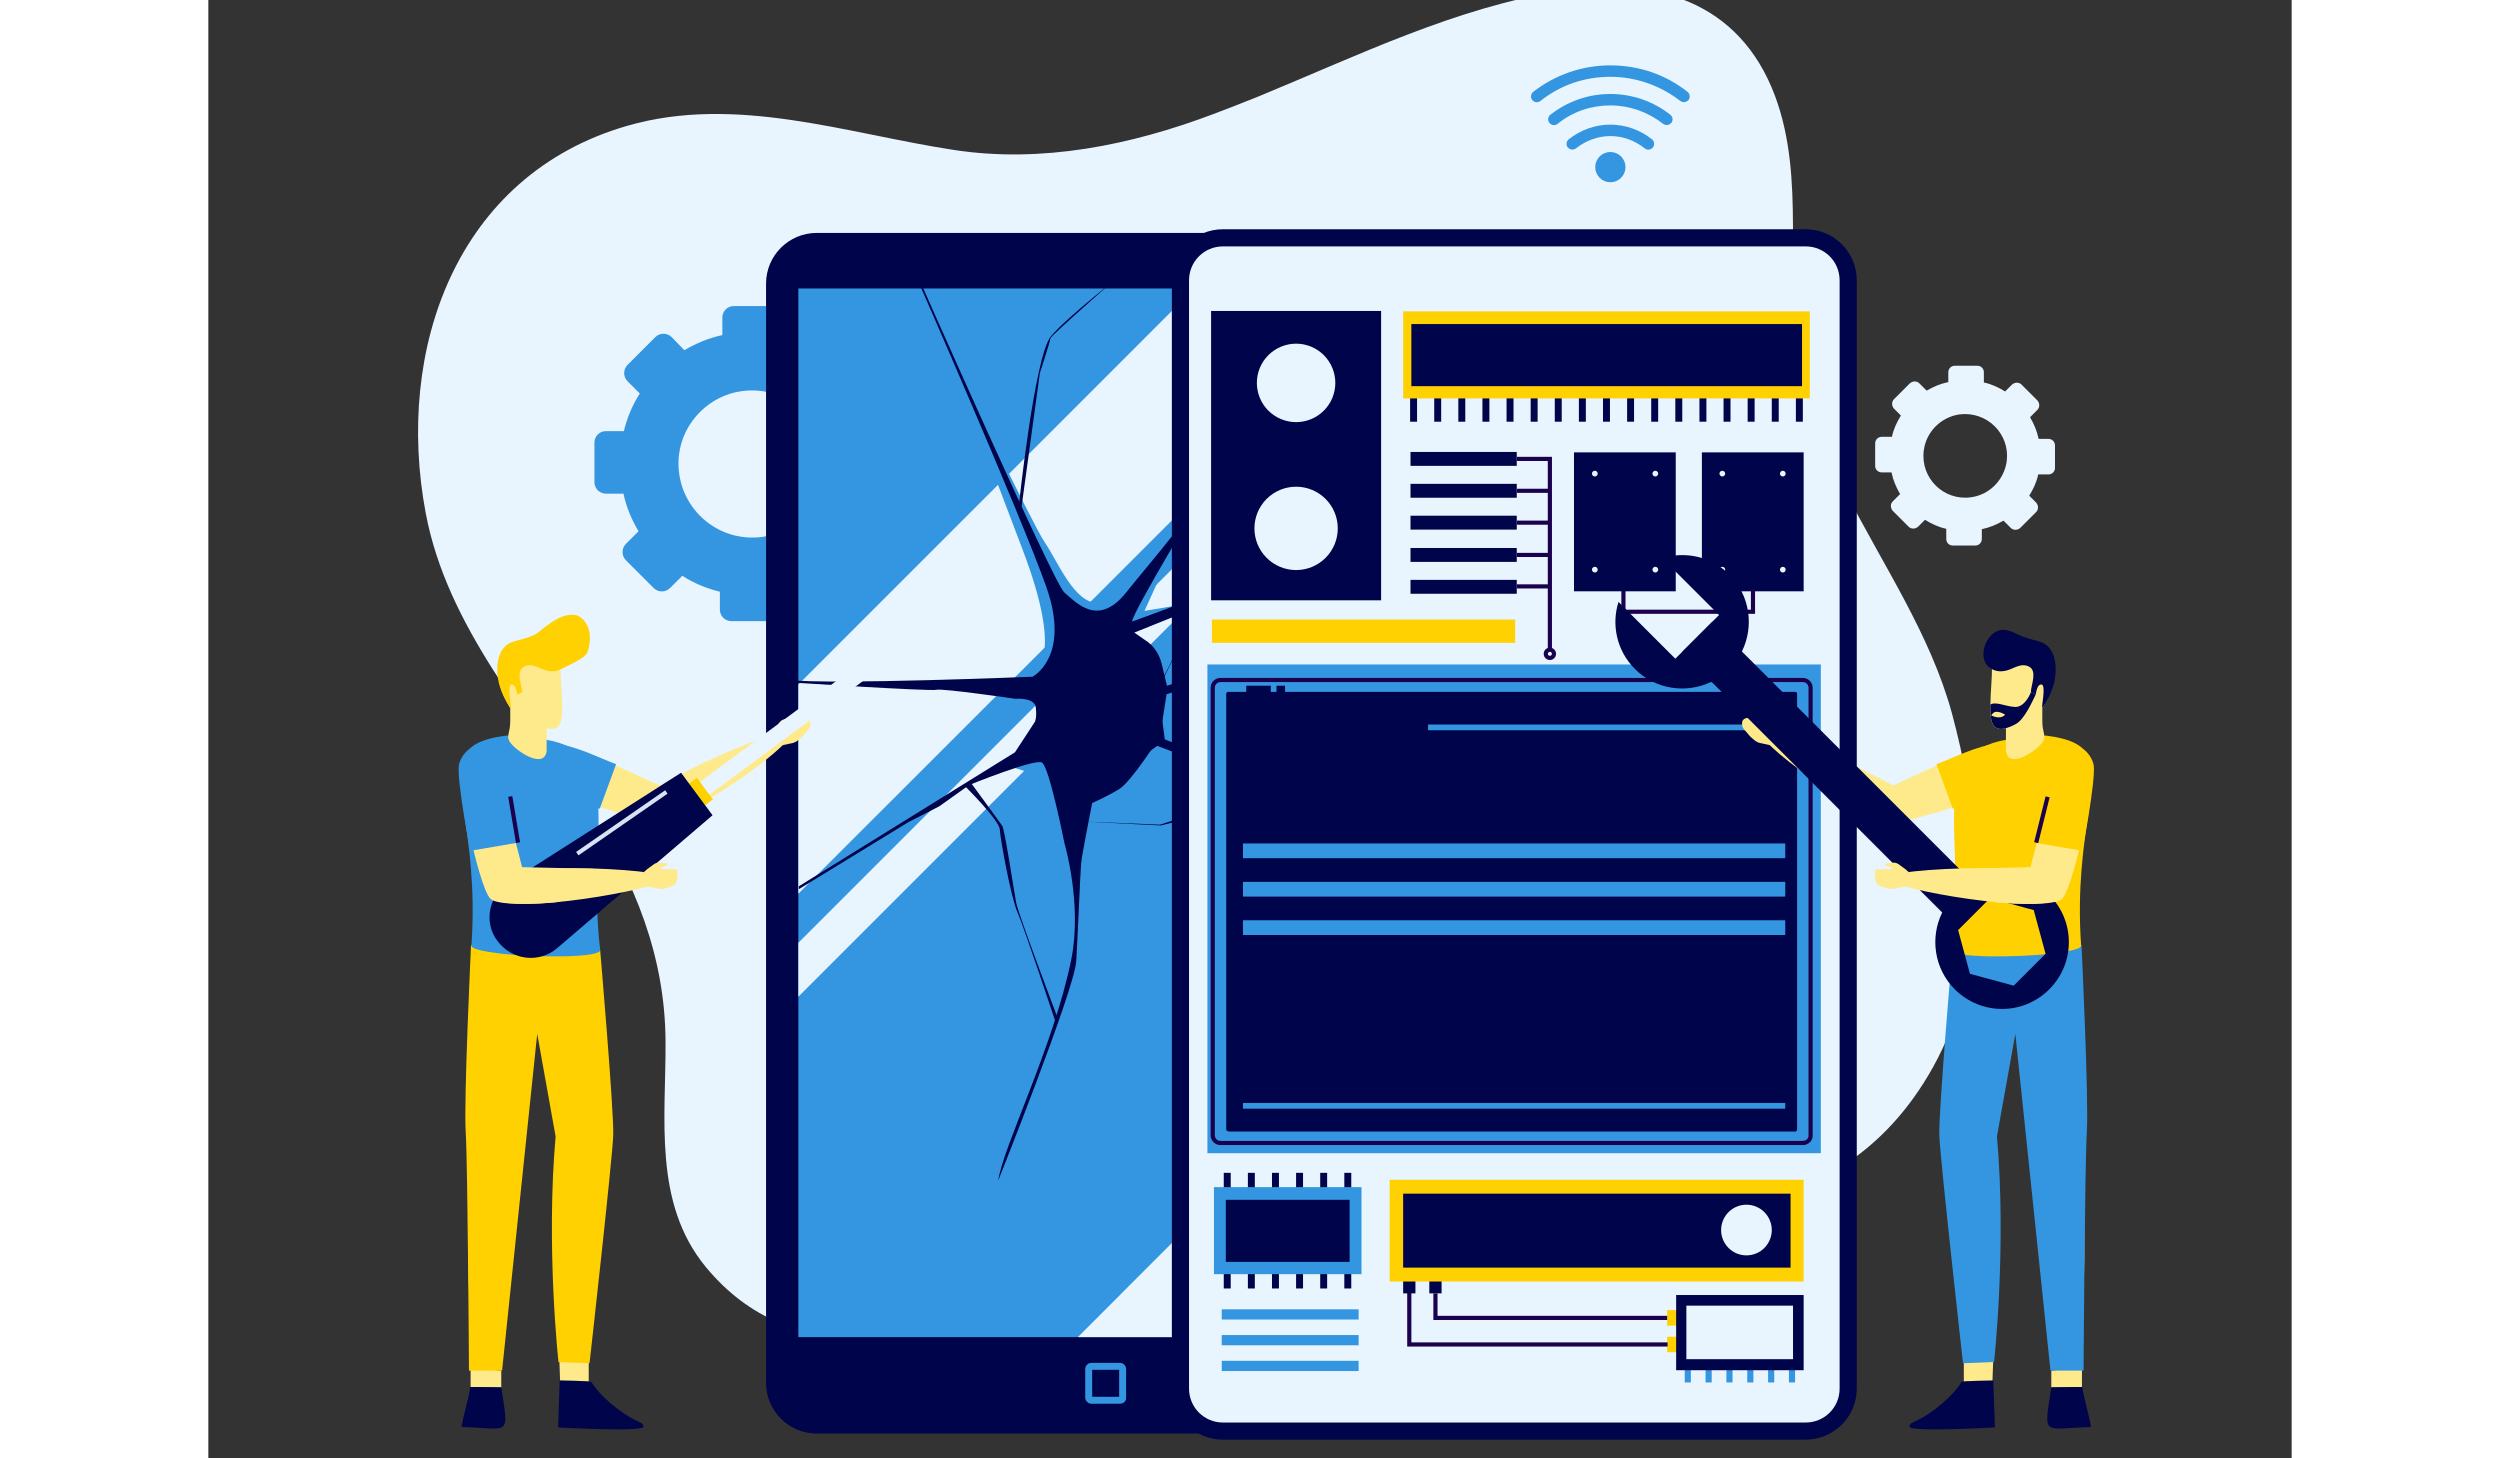 <svg xmlns="http://www.w3.org/2000/svg" version="1.0" width="600px" viewBox="50 140 500 350">
    <rect x="50" y="140" width="500" height="350" fill="#333333" stroke="none"/>
    <defs>
        <clipPath id="d">
            <path d="M.426.078H146V146H.426Zm0 0" />
        </clipPath>
        <clipPath id="c">
            <path d="M0 0h147v147H0z" />
        </clipPath>
        <clipPath id="g">
            <path d="M.426 1h148.488v161.875H.426Zm0 0" />
        </clipPath>
        <clipPath id="f">
            <path d="M0 0h149v163H0z" />
        </clipPath>
        <clipPath id="j">
            <path d="M.113 1h81.801v81H.113Zm0 0" />
        </clipPath>
        <clipPath id="i">
            <path d="M0 0h82v83H0z" />
        </clipPath>
        <clipPath id="k">
            <path d="M281 195h165v290.887H281Zm0 0" />
        </clipPath>
        <clipPath id="n">
            <path d="M.5 1h41.496v70.883H.5Zm0 0" />
        </clipPath>
        <clipPath id="m">
            <path d="M0 0h42v72H0z" />
        </clipPath>
        <clipPath id="q">
            <path d="M.555 1H83v3H.555Zm0 0" />
        </clipPath>
        <clipPath id="p">
            <path d="M0 0h84v5H0z" />
        </clipPath>
        <clipPath id="t">
            <path d="M1 .102h131v2.402H1Zm0 0" />
        </clipPath>
        <clipPath id="s">
            <path d="M0 0h133v3H0z" />
        </clipPath>
        <clipPath id="v">
            <path d="M0 0h133v6H0z" />
        </clipPath>
        <clipPath id="y">
            <path d="M1 .328h131V4.406H1Zm0 0" />
        </clipPath>
        <clipPath id="x">
            <path d="M0 0h133v5H0z" />
        </clipPath>
        <clipPath id="A">
            <path d="M0 0h133v7H0z" />
        </clipPath>
        <clipPath id="D">
            <path d="M1 .18h25.523V34H1Zm0 0" />
        </clipPath>
        <clipPath id="C">
            <path d="M0 0h27v35H0z" />
        </clipPath>
        <clipPath id="G">
            <path d="M.281.18h24.707V34H.281Zm0 0" />
        </clipPath>
        <clipPath id="F">
            <path d="M0 0h25v35H0z" />
        </clipPath>
        <mask id="b">
            <g filter="url(#a)">
                <path fillOpacity=".2" d="M-102.45-57.6h1229.4v691.2h-1229.4z" />
            </g>
        </mask>
        <mask id="e">
            <g filter="url(#a)">
                <path fillOpacity=".2" d="M-102.45-57.6h1229.4v691.2h-1229.4z" />
            </g>
        </mask>
        <mask id="h">
            <g filter="url(#a)">
                <path fillOpacity=".2" d="M-102.45-57.6h1229.4v691.2h-1229.4z" />
            </g>
        </mask>
        <mask id="l">
            <g filter="url(#a)">
                <path fillOpacity=".2" d="M-102.45-57.6h1229.4v691.2h-1229.4z" />
            </g>
        </mask>
        <mask id="o">
            <g filter="url(#a)">
                <path fillOpacity=".5" d="M-102.45-57.6h1229.4v691.2h-1229.4z" />
            </g>
        </mask>
        <mask id="r">
            <g filter="url(#a)">
                <path fillOpacity=".5" d="M-102.45-57.6h1229.4v691.2h-1229.4z" />
            </g>
        </mask>
        <mask id="u">
            <g filter="url(#a)">
                <path fillOpacity=".5" d="M-102.45-57.6h1229.4v691.2h-1229.4z" />
            </g>
        </mask>
        <mask id="w">
            <g filter="url(#a)">
                <path fillOpacity=".5" d="M-102.45-57.6h1229.4v691.2h-1229.4z" />
            </g>
        </mask>
        <mask id="z">
            <g filter="url(#a)">
                <path fillOpacity=".5" d="M-102.45-57.6h1229.4v691.2h-1229.4z" />
            </g>
        </mask>
        <mask id="B">
            <g filter="url(#a)">
                <path fillOpacity=".2" d="M-102.45-57.6h1229.4v691.2h-1229.4z" />
            </g>
        </mask>
        <mask id="E">
            <g filter="url(#a)">
                <path fillOpacity=".2" d="M-102.45-57.6h1229.4v691.2h-1229.4z" />
            </g>
        </mask>
        <filter id="a" width="100%" height="100%" x="0%" y="0%">
            <feColorMatrix colorInterpolationFilters="sRGB" values="0 0 0 0 1 0 0 0 0 1 0 0 0 0 1 0 0 0 1 0" />
        </filter>
    </defs>
    <path fill="#e8f4fe"
        d="M461.613 400c-21.383 33.641-59.043 34.523-92.781 23.246-3.727-1.277-7.453-2.648-11.082-4.121-34.82-15.203-68.363 7.648-98.473 23.047-3.531 2.062-7.258 4.219-11.082 6.18-26.578 13.926-57.965 20.891-78.754-4.215-12.75-15.398-9.613-35.801-9.711-54.141-.098-20.5-7.355-38.348-18.34-55.414-14.613-22.656-34.133-44.234-39.23-71.5-7.355-39.133 7.258-81.012 48.352-92.879 26.086-7.551 52.668 1.863 78.461 5.789 21.086 3.234 42.566-1.18 62.277-8.633 3.629-1.371 7.16-2.746 10.789-4.215 23.836-9.809 47.473-21.383 72.578-25.305 22.461-3.531 42.859 2.352 51.395 25.207 7.453 20.008 2.156 42.367 5.59 63.062 1.863 11.375 6.18 21.871 11.375 31.973 8.926 17.555 20.305 34.133 25.5 53.156 1.473 5.492 2.746 11.086 3.727 16.871 4.121 24.52 2.848 50.902-10.59 71.891Zm0 0" />
    <path fill="#3496e0"
        d="M215.633 244.156h-4.117c-.688-3.238-1.961-6.277-3.629-9.121l3.039-3.043c1.078-1.078 1.078-2.844 0-3.922l-6.668-6.668c-1.078-1.082-2.844-1.082-3.922 0l-2.945 2.941c-2.746-1.766-5.785-3.039-9.023-3.824v-4.316c0-1.57-1.273-2.746-2.746-2.746h-9.512c-1.57 0-2.746 1.273-2.746 2.746v4.219c-3.238.684-6.277 1.961-9.121 3.629l-3.039-3.141c-1.082-1.078-2.848-1.078-3.926 0l-6.668 6.668c-1.078 1.082-1.078 2.848 0 3.926l2.941 2.941c-1.766 2.746-3.039 5.785-3.824 9.023h-4.316c-1.57 0-2.746 1.273-2.746 2.746v9.512c0 1.57 1.277 2.746 2.746 2.746h4.219c.688 3.238 1.961 6.277 3.629 9.023l-3.043 3.043c-1.078 1.078-1.078 2.844 0 3.922l6.672 6.668c1.078 1.082 2.844 1.082 3.922 0L163.75 278.188c2.746 1.766 5.789 3.039 9.023 3.824v4.316c0 1.57 1.277 2.746 2.746 2.746h9.516c1.566 0 2.746-1.273 2.746-2.746v-4.219c3.234-.684 6.277-1.961 9.023-3.629l3.039 3.043c1.078 1.078 2.844 1.078 3.922 0l6.672-6.672c1.078-1.078 1.078-2.844 0-3.922l-2.945-2.941c1.766-2.746 3.043-5.785 3.828-9.023h4.312c1.57 0 2.746-1.273 2.746-2.746v-9.516c.098-1.273-1.176-2.547-2.746-2.547ZM182.875 268.871c-11.57 1.469-21.281-8.238-19.91-19.812.984-7.848 7.359-14.223 15.203-15.203 11.574-1.469 21.285 8.238 19.812 19.812-.883 7.75-7.258 14.125-15.105 15.203Zm0 0" />
    <path fill="#e8f4fe"
        d="M491.625 245.332h-2.355c-.391-1.863-1.078-3.531-2.059-5.199l1.766-1.766c.59-.586.59-1.566 0-2.254l-3.824-3.824c-.59-.59-1.57-.59-2.258 0l-1.668 1.664c-1.566-.98-3.234-1.762-5.098-2.156v-2.453c0-.883-.688-1.566-1.57-1.566h-5.395c-.883 0-1.57.684-1.57 1.566v2.355c-1.863.391-3.531 1.078-5.195 2.059l-1.766-1.766c-.59-.586-1.57-.586-2.258 0l-3.824 3.828c-.59.586-.59 1.566 0 2.254l1.668 1.668c-.98 1.57-1.766 3.234-2.16 5.098h-2.449c-.883 0-1.57.688-1.57 1.57v5.395c0 .883.688 1.57 1.57 1.57h2.352c.395 1.863 1.082 3.531 2.062 5.199l-1.766 1.762c-.59.59-.59 1.57 0 2.258l3.824 3.824c.59.59 1.57.59 2.254 0l1.668-1.668c1.57.98 3.238 1.766 5.102 2.16v2.449c0 .883.688 1.57 1.57 1.57h5.391c.883 0 1.57-.688 1.57-1.57v-2.352c1.863-.395 3.531-1.078 5.199-2.059l1.766 1.762c.59.59 1.57.59 2.254 0l3.828-3.824c.586-.586.586-1.566 0-2.254l-1.668-1.668c.98-1.57 1.766-3.238 2.156-5.102H491.625c.883 0 1.57-.684 1.57-1.566v-5.395c0-.883-.688-1.57-1.57-1.57Zm-18.637 14.023c-6.57.883-12.16-4.707-11.277-11.277.59-4.512 4.219-8.043 8.629-8.629 6.574-.785 12.066 4.707 11.281 11.18-.59 4.512-4.121 8.141-8.633 8.727Zm0 0" />
    <path fill="#00044a"
        d="M334.797 484.051H196.02c-6.77 0-12.164-5.492-12.164-12.16V208.062c0-6.766 5.492-12.16 12.164-12.16h138.777c6.77 0 12.164 5.492 12.164 12.16v263.828c0 6.668-5.492 12.16-12.164 12.16Zm0 0" />
    <path fill="#3496e0" d="M191.605 209.238h147.508V460.906H191.605Zm0 0" />
    <g mask="url(#b)">
        <g clipPath="url(#c)" transform="translate(191 209)">
            <g clipPath="url(#d)">
                <path fill="#e8f4fe" d="M145.957.238.605 145.492V95.277L95.641.238Zm0 0" />
            </g>
        </g>
    </g>
    <g mask="url(#e)">
        <g clipPath="url(#f)" transform="translate(191 217)">
            <g clipPath="url(#g)">
                <path fill="#e8f4fe" d="M148.113 1.754v12.945L.605 162.207v-12.945Zm0 0" />
            </g>
        </g>
    </g>
    <g mask="url(#h)">
        <g clipPath="url(#i)" transform="translate(258 379)">
            <g clipPath="url(#j)">
                <path fill="#e8f4fe" d="M81.113 1.383v23.441L24.129 81.906H.691Zm0 0" />
            </g>
        </g>
    </g>
    <path fill="#3496e0"
        d="M268.793 476.895h-6.867c-.785 0-1.469-.688-1.469-1.473v-6.867c0-.781.684-1.469 1.469-1.469h6.867c.785 0 1.469.688 1.469 1.469v6.867c.102.785-.586 1.473-1.469 1.473Zm-6.672-1.668h6.477v-6.473h-6.477ZM247.902 301.531s7.945-2.453-2.551-29.816c-10.496-27.461-18.633-49.629-18.633-49.629s21.184 44.039 24.125 48.254c2.941 4.219 7.062 14.715 12.75 14.32 5.785-.391 21.184-20.301 21.184-20.301l-10.102 22.262 15.594-2.648-24.125 9.32-22.949 12.355ZM269.773 327.617s-7.062 10.691-7.652 15.891c-.586 5.199-1.566 23.734-2.645 29.719-1.18 5.98-15.496 37.66-15.496 37.66s11.082-34.621 11.668-40.211c.59-5.59-3.629-43.254-7.648-44.824-4.02-1.566-6.277-2.059-6.277-2.059l17.852-9.906Zm0 0" />
    <path fill="#00044a"
        d="m279.973 306.629 12.75-4.117 7.848-1.766 40.113-2.551v-.391s-45.703 1.961-46.293 2.156c-.59.293-14.32 4.609-14.32 4.609l-1.273-5.297c-.59-2.352-1.961-4.414-4.023-5.688l-2.547-1.766 27.852-11.18 15.496-6.965s18.145-5.785 19.715-6.473c1.57-.688 5.785-1.371 5.785-1.371l1.18-1.668-16.676 5.195-53.844 19.812c-.293-1.766 18.34-32.465 18.34-32.465l1.078-3.039c-4.609 9.711-14.023 19.91-20.891 28.543-6.863 8.629-12.258 2.059-14.809 0-2.551-2.062-35.602-76.895-35.602-76.895l-.391.098s25.793 58.75 31.676 75.52c5.887 16.773-3.332 21.48-3.332 21.48s-48.156 1.961-58.457.785l.395.586s33.641 2.16 35.012 1.766c1.375-.391 18.93 2.16 18.93 2.16s4.609-.395 4.906 2.059c.293 2.453-.199 3.434-.199 3.434l-4.805 7.355-51.883 32.168v.688l26.285-16.086 7.453-3.824 7.16-5.102s15.691-6.375 17.457-5.395c1.766.98 5.395 19.324 5.395 19.324s4.316 14.516 1.668 27.852c-4.219 20.891-16.379 44.922-17.555 53.16 0 0 18.34-45.902 18.73-52.668.395-6.672.98-21.48 1.18-23.539.195-2.059 2.645-14.418 2.645-14.418s3.434-1.473 6.477-3.336c3.039-1.863 9.805-12.652 9.805-12.652Zm0 0" />
    <path fill="#00044a"
        d="M278.207 316.93s29.227 11.375 38.84 15.594c0 0-11.477-4.219-15.301-5.199-3.824-.98-11.18-3.824-11.18-3.824s-5.789-1.668-7.848-2.551c-2.059-.883-6.375-2.453-6.375-2.453l1.078-1.273" />
    <path fill="#00044a"
        d="m278.699 310.848.883 6.867-5.984 4.215M259.18 337.133l19.223.785 28.445-9.219-1.375.684-22.164 7.555-4.707 1.176ZM279.188 302.512s2.648-4.707 2.844-6.082c.199-1.371-.195-2.844.785-3.922.98-1.078 5.688-7.551 5.688-7.551l.199.195s-5.395 7.355-5.395 7.551c0 .195-.883 3.727-.883 3.727l-3.336 6.668v-.586ZM231.426 328.5s8.434 8.34 8.531 10.594c.098 2.258 2.648 16.184 4.219 19.812 1.566 3.531 9.023 25.988 9.023 25.988l.488-.98s-9.316-24.617-9.809-27.266c-.488-2.648-2.746-17.555-3.332-18.438-.59-.883-7.355-10.102-7.355-10.102M244.469 261.809s3.824-36.387 7.75-41.094c3.922-4.707 17.457-15.203 17.457-15.203l-.098-.195s-17.359 15.203-17.461 15.887c-.098.785-2.547 8.34-2.547 8.34l-4.809 35.109Zm0 0" />
    <g clipPath="url(#k)">
        <path fill="#00044a"
            d="M433.27 485.523H293.508c-6.766 0-12.262-5.492-12.262-12.258V207.277c0-6.766 5.496-12.258 12.262-12.258h139.859c6.766 0 12.258 5.492 12.258 12.258v265.988c0 6.766-5.492 12.258-12.355 12.258Zm0 0" />
    </g>
    <path fill="#e8f4fe"
        d="M293.508 481.406c-4.512 0-8.141-3.629-8.141-8.141V207.277c0-4.512 3.629-8.141 8.141-8.141h139.859c4.512 0 8.141 3.629 8.141 8.141v265.988c0 4.512-3.629 8.141-8.141 8.141Zm0 0" />
    <g mask="url(#l)">
        <g clipPath="url(#m)" transform="translate(290 213)">
            <g clipPath="url(#n)">
                <path fill="#00044a" d="M.664 1.633h40.801v69.441H.664Zm0 0" />
            </g>
        </g>
    </g>
    <path fill="#00044a"
        d="M324.109 231.895c0 .855-.086 1.707-.254 2.547-.164.84-.414 1.656-.742 2.445-.328.793-.727 1.543-1.203 2.254-.477.715-1.016 1.371-1.621 1.977-.609.609-1.266 1.148-1.98 1.625-.711.477-1.461.875-2.254 1.203-.789.328-1.605.578-2.445.742-.84.168-1.688.254-2.547.254-.855 0-1.703-.086-2.543-.254-.84-.164-1.656-.414-2.449-.742-.789-.328-1.543-.727-2.254-1.203-.711-.477-1.371-1.016-1.977-1.625-.605-.605-1.145-1.262-1.621-1.977-.477-.711-.879-1.461-1.207-2.254-.328-.789-.574-1.605-.742-2.445-.168-.84-.25-1.691-.25-2.547s.082-1.703.25-2.543c.168-.84.414-1.656.742-2.449.328-.789.73-1.543 1.207-2.254.477-.711 1.016-1.371 1.621-1.977.605-.605 1.266-1.148 1.977-1.621.711-.477 1.465-.879 2.254-1.207.793-.328 1.609-.574 2.449-.742.84-.168 1.688-.25 2.543-.25.859 0 1.707.082 2.547.25.84.168 1.656.414 2.445.742.793.328 1.543.73 2.254 1.207.715.473 1.371 1.016 1.98 1.621.605.605 1.145 1.266 1.621 1.977.477.711.875 1.465 1.203 2.254.328.793.578 1.609.742 2.449.168.84.254 1.688.254 2.543Zm0 0" />
    <path fill="#e8f4fe"
        d="M320.48 231.895c0 .617-.062 1.23-.184 1.836-.121.609-.297 1.195-.535 1.77-.234.57-.527 1.113-.871 1.625-.344.516-.73.992-1.168 1.43-.438.434-.914.824-1.43 1.168-.512.344-1.055.637-1.625.871-.574.238-1.16.414-1.766.535-.609.121-1.219.184-1.84.184-.617 0-1.23-.062-1.836-.184-.605-.121-1.195-.297-1.766-.535-.57-.234-1.113-.527-1.629-.871-.512-.344-.988-.734-1.426-1.168-.438-.438-.828-.914-1.172-1.43-.344-.512-.633-1.055-.871-1.625-.234-.574-.414-1.16-.535-1.77-.121-.605-.18-1.219-.18-1.836 0-.617.059-1.23.18-1.836.121-.605.301-1.195.535-1.766.238-.57.527-1.113.871-1.629.344-.516.734-.988 1.172-1.426s.914-.828 1.426-1.172c.516-.344 1.059-.633 1.629-.871.57-.234 1.16-.414 1.766-.535.605-.121 1.219-.18 1.836-.18.621 0 1.23.059 1.836.18.609.121 1.195.301 1.77.535.57.238 1.113.527 1.625.871.516.344.992.734 1.43 1.172.438.438.824.91 1.168 1.426.344.516.637 1.059.871 1.629.238.57.414 1.16.535 1.766.121.605.184 1.219.184 1.836Zm0 0" />
    <path fill="#00044a"
        d="M324.109 266.812c0 .855-.086 1.703-.254 2.543-.164.84-.414 1.656-.742 2.445-.328.793-.727 1.547-1.203 2.258-.477.711-1.016 1.371-1.621 1.977-.609.605-1.266 1.145-1.98 1.621-.711.477-1.461.879-2.254 1.207-.789.328-1.605.574-2.445.742-.84.168-1.688.25-2.547.25-.855 0-1.703-.082-2.543-.25-.84-.168-1.656-.414-2.449-.742-.789-.328-1.543-.73-2.254-1.207-.711-.477-1.371-1.016-1.977-1.621-.605-.605-1.145-1.266-1.621-1.977-.477-.711-.879-1.465-1.207-2.258-.328-.789-.574-1.605-.742-2.445-.168-.84-.25-1.688-.25-2.543 0-.859.082-1.707.25-2.547.168-.84.414-1.656.742-2.445.328-.793.73-1.543 1.207-2.258.477-.711 1.016-1.371 1.621-1.977.605-.605 1.266-1.145 1.977-1.621.711-.477 1.465-.879 2.254-1.207.793-.324 1.609-.574 2.449-.742.84-.164 1.688-.25 2.543-.25.859 0 1.707.086 2.547.25.84.168 1.656.418 2.445.742.793.328 1.543.73 2.254 1.207.715.477 1.371 1.016 1.98 1.621.605.605 1.145 1.266 1.621 1.977.477.715.875 1.465 1.203 2.258.328.789.578 1.605.742 2.445.168.84.254 1.688.254 2.547Zm0 0" />
    <path fill="#e8f4fe"
        d="M321.066 266.812c0 .656-.062 1.305-.191 1.949s-.316 1.27-.57 1.879c-.25.605-.559 1.184-.922 1.727-.367.547-.781 1.055-1.246 1.516-.465.465-.969.883-1.516 1.246-.547.363-1.121.672-1.73.926-.605.25-1.23.441-1.875.566-.645.129-1.297.195-1.953.195s-1.305-.066-1.949-.195c-.645-.125-1.27-.316-1.879-.566-.605-.254-1.184-.562-1.73-.926-.543-.363-1.051-.781-1.516-1.246-.465-.461-.879-.969-1.242-1.516-.367-.543-.672-1.121-.926-1.727-.25-.609-.441-1.234-.57-1.879-.125-.645-.191-1.293-.191-1.949 0-.66.066-1.309.191-1.953.129-.645.32-1.27.57-1.875.254-.609.559-1.184.926-1.73.363-.547.777-1.051 1.242-1.516.465-.465.973-.879 1.516-1.246.547-.363 1.125-.672 1.73-.922.609-.254 1.234-.441 1.879-.57.645-.129 1.293-.191 1.949-.191s1.309.062 1.953.191 1.27.316 1.875.57c.609.25 1.184.559 1.73.922.547.367 1.051.781 1.516 1.246.465.465.879.969 1.246 1.516.363.547.672 1.121.922 1.73.254.605.441 1.23.57 1.875.129.645.191 1.293.191 1.953Zm0 0" />
    <path fill="#00044a"
        d="M338.426 232.777h1.668v8.434h-1.668ZM344.215 232.777h1.668v8.434h-1.668ZM350 232.777h1.668v8.434H350ZM355.785 232.777h1.668v8.434h-1.668ZM361.574 232.777h1.668v8.434h-1.668ZM367.359 232.777h1.668v8.434h-1.668ZM373.148 232.777h1.664v8.434h-1.664ZM378.934 232.777h1.668v8.434h-1.668ZM384.719 232.777h1.668v8.434h-1.668ZM390.508 232.777h1.664v8.434h-1.664ZM396.293 232.777h1.668v8.434h-1.668ZM402.078 232.777h1.668v8.434h-1.668ZM407.867 232.777h1.668v8.434h-1.668ZM413.652 232.777h1.668v8.434h-1.668ZM419.438 232.777h1.668v8.434H419.438ZM425.227 232.777h1.668v8.434h-1.668ZM431.012 232.777h1.668v8.434h-1.668Zm0 0" />
    <path fill="#ffd101" d="M336.762 214.73h97.586v20.891h-97.586Zm0 0" />
    <path fill="#00044a" d="M338.723 217.773h93.762v14.906h-93.762Zm0 0" />
    <path fill="#e8f4fe" d="M289.684 416.969H437.094v56.492H289.684Zm0 0" />
    <path fill="#3496e0" d="M289.781 299.473h147.215v117.297H289.781Zm0 0" />
    <path fill="none" stroke="#1a004d" strokeMiterlimit="10" strokeWidth="1.007"
        d="M432.68 414.32H292.918c-1.078 0-1.863-.883-1.863-1.863V305.062c0-1.082.883-1.863 1.863-1.863h139.762c1.078 0 1.863.883 1.863 1.863v107.394c.098.98-.785 1.863-1.863 1.863Zm0 0" />
    <path fill="#00044a"
        d="M299.098 304.57h5.887v2.156h-5.887ZM306.355 304.57h2.059v2.156h-2.059Zm0 0" />
    <path fill="#00044a"
        d="M294.781 411.477c-.293 0-.488-.199-.488-.492V306.531c0-.293.195-.488.488-.488h136.035c.293 0 .488.195.488.488v104.551c0 .297-.195.492-.488.492H294.781Zm0 0" />
    <g mask="url(#o)">
        <g clipPath="url(#p)" transform="translate(342 312)">
            <g clipPath="url(#q)">
                <path fill="#3496e0" d="M.742 1.887h81.699v1.375H.742Zm0 0" />
            </g>
        </g>
    </g>
    <g mask="url(#r)">
        <g clipPath="url(#s)" transform="translate(297 404)">
            <g clipPath="url(#t)">
                <path fill="#3496e0" d="M1.312.707h130.148v1.375H1.312Zm0 0" />
            </g>
        </g>
    </g>
    <g mask="url(#u)">
        <g clipPath="url(#v)" transform="translate(297 341)">
            <path fill="#3496e0" d="M1.312 1.43h130.148v3.531H1.312Zm0 0" />
        </g>
    </g>
    <g mask="url(#w)">
        <g clipPath="url(#x)" transform="translate(297 351)">
            <g clipPath="url(#y)">
                <path fill="#3496e0" d="M1.312.648h130.148v3.531H1.312Zm0 0" />
            </g>
        </g>
    </g>
    <g mask="url(#z)">
        <g clipPath="url(#A)" transform="translate(297 359)">
            <path fill="#3496e0" d="M1.312 1.867h130.148v3.531H1.312Zm0 0" />
        </g>
    </g>
    <path fill="#00044a"
        d="M338.523 248.469h25.5v3.336h-25.5ZM338.523 256.121h25.5v3.336h-25.5ZM338.523 263.77h25.5v3.336h-25.5ZM338.523 271.52h25.5v3.332h-25.5ZM338.523 279.168h25.5v3.336h-25.5Zm0 0" />
    <path fill="none" stroke="#1a004d" strokeMiterlimit="10" strokeWidth=".341"
        d="M364.023 250.137h7.945v45.902" />
    <path fill="none" stroke="#1a004d" strokeMiterlimit="10" strokeWidth=".341"
        d="M372.949 296.922c0 .27-.094.5-.285.691-.191.191-.422.289-.695.289-.27 0-.5-.098-.691-.289-.191-.191-.289-.422-.289-.691 0-.273.098-.504.289-.695.191-.191.422-.285.691-.285.273 0 .504.094.695.285.191.191.285.422.285.695ZM364.023 257.789h7.945M364.023 265.437h8.043M364.023 273.187h7.945M364.023 280.738h8.043" />
    <g mask="url(#B)">
        <g clipPath="url(#C)" transform="translate(376 248)">
            <g clipPath="url(#D)">
                <path fill="#00044a" d="M1.758.57h24.418v33.344H1.758Zm0 0" />
            </g>
        </g>
    </g>
    <path fill="#00044a" d="M381.09 252.098h17.754v26.188h-17.754Zm0 0" />
    <g mask="url(#E)">
        <g clipPath="url(#F)" transform="translate(408 248)">
            <g clipPath="url(#G)">
                <path fill="#00044a" d="M.453.57H24.875v33.344H.453Zm0 0" />
            </g>
        </g>
    </g>
    <path fill="#00044a" d="M411.789 252.098h17.754v26.188h-17.754Zm0 0" />
    <path fill="none" stroke="#1a004d" strokeMiterlimit="10" strokeWidth=".341"
        d="M389.625 281.816v5.004h31.09v-5.395" />
    <path fill="#e8f4fe"
        d="M414.043 253.668c0 .191-.066.352-.199.484-.133.137-.297.203-.484.203-.191 0-.352-.066-.488-.203-.133-.133-.199-.293-.199-.484 0-.188.066-.352.199-.484.137-.133.297-.203.488-.203.188 0 .352.07.484.203.133.133.199.297.199.484ZM428.559 253.668c0 .191-.066.352-.199.484-.133.137-.297.203-.484.203-.191 0-.352-.066-.488-.203-.133-.133-.199-.293-.199-.484 0-.188.066-.352.199-.484.137-.133.297-.203.488-.203.188 0 .352.07.484.203.133.133.199.297.199.484ZM414.043 276.715c0 .191-.066.352-.199.488-.133.133-.297.199-.484.199-.191 0-.352-.066-.488-.199-.133-.137-.199-.297-.199-.488 0-.188.066-.348.199-.484.137-.133.297-.199.488-.199.188 0 .352.066.484.199.133.137.199.297.199.484ZM428.559 276.715c0 .191-.066.352-.199.488-.133.133-.297.199-.484.199-.191 0-.352-.066-.488-.199-.133-.137-.199-.297-.199-.488 0-.188.066-.348.199-.484.137-.133.297-.199.488-.199.188 0 .352.066.484.199.133.137.199.297.199.484ZM383.445 253.668c0 .191-.066.352-.203.484-.133.137-.293.203-.484.203-.188 0-.352-.066-.484-.203-.137-.133-.203-.293-.203-.484 0-.188.066-.352.203-.484.133-.133.297-.203.484-.203.191 0 .352.07.484.203.137.133.203.297.203.484ZM397.961 253.668c0 .191-.066.352-.203.484-.133.137-.293.203-.484.203-.188 0-.352-.066-.484-.203-.137-.133-.203-.293-.203-.484 0-.188.066-.352.203-.484.133-.133.297-.203.484-.203.191 0 .352.07.484.203.137.133.203.297.203.484ZM383.445 276.715c0 .191-.066.352-.203.488-.133.133-.293.199-.484.199-.188 0-.352-.066-.484-.199-.137-.137-.203-.297-.203-.488 0-.188.066-.348.203-.484.133-.133.297-.199.484-.199.191 0 .352.066.484.199.137.137.203.297.203.484ZM397.961 276.715c0 .191-.066.352-.203.488-.133.133-.293.199-.484.199-.188 0-.352-.066-.484-.199-.137-.137-.203-.297-.203-.488 0-.188.066-.348.203-.484.133-.133.297-.199.484-.199.191 0 .352.066.484.199.137.137.203.297.203.484Zm0 0" />
    <path fill="#00044a"
        d="M293.703 442.859h1.668v6.375h-1.668ZM299.492 442.859h1.664v6.375h-1.664ZM305.277 442.859h1.668v6.375h-1.668ZM311.062 442.859h1.668v6.375H311.062ZM316.852 442.859h1.664v6.375h-1.664ZM322.637 442.859h1.668v6.375h-1.668ZM293.703 421.48h1.668v6.375h-1.668ZM299.492 421.48h1.664v6.375h-1.664ZM305.277 421.48h1.668v6.375h-1.668ZM311.062 421.48h1.668v6.375H311.062ZM316.852 421.48h1.664v6.375h-1.664ZM322.637 421.48h1.668v6.375h-1.668Zm0 0" />
    <path fill="#3496e0" d="M291.352 424.91h35.406v20.891h-35.406Zm0 0" />
    <path fill="#00044a" d="M294.195 427.953h29.715v14.906h-29.715Zm0 0" />
    <path fill="#3496e0"
        d="M404.336 466.301h1.469v5.492h-1.469ZM409.336 466.301h1.473v5.492h-1.473ZM414.34 466.301h1.469v5.492h-1.469ZM419.34 466.301h1.473v5.492h-1.473ZM424.344 466.301h1.469v5.492h-1.469ZM429.344 466.301h1.473v5.492h-1.473Zm0 0" />
    <path fill="#ffd101"
        d="M400.117 454.434h5.984v3.727h-5.984ZM400.117 460.809h5.984v3.727h-5.984Zm0 0" />
    <path fill="#00044a" d="M402.277 450.805H432.875v18.047h-30.598Zm0 0" />
    <path fill="#e8f4fe" d="M404.727 453.355h25.598v12.848h-25.598Zm0 0" />
    <path fill="#ffd101" d="M290.859 288.684h72.773v5.59h-72.773Zm0 0" />
    <path fill="#00044a"
        d="M343.035 445.801h2.945v4.609h-2.945ZM336.762 445.801h2.941v4.609h-2.941Zm0 0" />
    <path fill="#ffd101" d="M432.871 423.145v24.422h-99.355v-24.422Zm0 0" />
    <path fill="#00044a" d="M429.73 426.48v17.75h-92.977v-17.75Zm0 0" />
    <path fill="#e8f4fe"
        d="M425.227 435.211c0 .398-.039.793-.117 1.184-.078.395-.195.773-.348 1.141-.152.371-.34.723-.562 1.055-.219.332-.473.637-.754.918-.281.285-.59.535-.922.758-.332.223-.684.41-1.051.562-.371.152-.75.27-1.141.344-.391.078-.789.117-1.188.117-.398 0-.793-.039-1.188-.117-.391-.074-.77-.191-1.141-.344-.367-.152-.719-.34-1.051-.562-.332-.223-.637-.473-.922-.758-.281-.281-.531-.586-.754-.918-.223-.332-.41-.684-.562-1.055-.152-.367-.27-.746-.348-1.141-.078-.391-.117-.785-.117-1.184 0-.398.039-.797.117-1.188.078-.391.195-.773.348-1.141.152-.367.34-.719.562-1.051.223-.332.473-.641.754-.922.285-.281.59-.535.922-.758.332-.219.684-.406 1.051-.559.371-.156.75-.27 1.141-.348.395-.078.789-.117 1.188-.117.398 0 .797.039 1.188.117s.77.191 1.141.348c.367.152.719.34 1.051.559.332.223.641.477.922.758.281.281.535.59.754.922.223.332.41.684.562 1.051.152.367.27.75.348 1.141.078.391.117.789.117 1.188Zm0 0" />
    <path fill="none" stroke="#1a004d" strokeMiterlimit="10" strokeWidth=".341"
        d="M400.117 456.297h-55.609v-5.887" />
    <path fill="none" stroke="#1a004d" strokeMiterlimit="10" strokeWidth=".341"
        d="M400.215 462.672h-61.984v-12.359" />
    <path fill="#3496e0"
        d="M293.215 454.238h32.855v2.449h-32.855ZM293.215 460.414h32.855v2.453h-32.855ZM293.215 466.594h32.855v2.453h-32.855Zm0 0" />
    <path fill="#feea8b"
        d="M486.816 323.598c-.586 6.473-32.953 15.496-33.344 10.984-3.922-6.277 32.168-21.578 33.344-10.984Zm0 0" />
    <path fill="#feea8b"
        d="M465.047 323.598 454.355 328.5l-11.18-5.785-1.668 9.516s10.688 5.688 14.613 5c3.922-.688 12.848-3.531 12.848-3.531Zm0 0" />
    <path fill="#ffd101"
        d="M494.273 326.637c-9.32-14.121-20.5-6.57-29.523-3.234l3.926 10.691Zm0 0" />
    <path fill="#feea8b"
        d="M456.512 335.172c-.688.883-1.863 1.273-3.039 1.176-8.828-1.078-32.758-18.832-30.797-20.793 1.176-1.469 39.035 12.848 33.836 19.617Zm0 0" />
    <path fill="#feea8b"
        d="M426.695 316.34h.492l-.492-.98-.883-1.57c-.195-.391-.586-.785-.883-.98l-1.961-.688s-.586.297.395.883c.293.199.488.59.586.98l-1.078-.488-2.648-1.078c-.684-.297-1.766-.098-2.059.684 0 0-.391 1.18.59 2.16l1.273 1.469c.785.688 1.273 1.277 2.258 1.57l2.746.59ZM480.246 364.203c9.613.391 4.809 9.219 2.941 17.062-3.43 12.262-1.664 28.348-6.668 30.012-13.336 3.926-8.629-43.152-4.902-45.309 1.766-.883 5.395-1.375 8.629-1.766Zm0 0" />
    <path fill="#feea8b"
        d="M471.223 407.258c9.32-6.57 8.238 48.449 5.59 60.906-2.547 12.555-5.195-6.473-6.766-26.48-1.57-20.008-2.551-31.875 1.176-34.426Zm0 0" />
    <path fill="#feea8b" d="M478.383 466.008 478.188 471.5l-6.867.098v-4.906Zm0 0" />
    <path fill="#00044a"
        d="M470.734 471.695s-1.473 2.844-6.277 6.473c-4.805 3.629-6.082 2.844-6.18 4.219-.098 1.371 20.5.195 20.5.195l-.395-11.281s-7.648.102-7.648.395Zm0 0" />
    <path fill="#feea8b"
        d="M490.547 364.496c9.414-1.863 9.316 8.238 9.316 16.281-.492 12.75 2.453 27.559-1.961 30.402-12.066 6.867-15.398-41.484-12.359-44.43 1.375-1.371 1.863-1.273 5.004-2.254Zm0 0" />
    <path fill="#feea8b"
        d="M492.801 407.258c9.316-6.57 8.238 48.449 5.59 60.906-2.551 12.555-5.195-6.473-6.766-26.48-1.57-20.008-2.453-31.875 1.176-34.426Zm0 0" />
    <path fill="#feea8b" d="M499.668 468.262v4.609l-7.355.098v-4.02Zm0 0" />
    <path fill="#00044a"
        d="M499.766 472.871c.098 1.766 1.961 8.043 2.059 9.613-11.672.293-11.379 2.648-9.512-9.516Zm0 0" />
    <path fill="#3496e0"
        d="M468.574 368.027s-3.332 38.738-3.137 44.43c.195 5.785 5.688 54.727 5.688 54.727l7.453-.293s3.043-27.66.688-54.141l4.414-24.617 8.434 80.816h7.945s.293-49.434.785-57.277c.488-7.75-1.273-44.82-1.273-44.82Zm0 0" />
    <path fill="#ffd101"
        d="M468.574 368.027c-.098 1.863 15.301 1.863 24.324.785 3.824-.492 6.57-1.078 6.57-1.863-.98-14.027.688-24.422 1.766-31.973 1.668-11.871 2.16-16.871-10.199-18.441l-9.414.98c-19.52 3.336-9.711 22.07-13.047 50.512Zm0 0" />
    <path fill="#00044a" d="m403.66 296.527 7.281-7.281 65.402 65.395-7.281 7.285Zm0 0" />
    <path fill="#00044a"
        d="M491.82 354.785c-5.004-5-12.457-5.98-18.438-3.039-1.57.785-2.945 1.766-4.219 3.039-1.273 1.277-2.254 2.746-3.039 4.219-2.941 5.984-1.961 13.438 3.039 18.438 6.277 6.277 16.379 6.277 22.656 0 6.277-6.277 6.277-16.379 0-22.656Zm-8.531 21.773-10.496-2.844-2.844-10.492 7.648-7.652 10.496 2.844 2.844 10.496ZM418.066 296.332c2.941-5.984 1.961-13.438-3.039-18.438-4.316-4.316-10.594-5.688-16.086-3.926l13.633 13.633-10.496 10.496-13.633-13.633c-1.766 5.492-.391 11.77 3.926 16.086 5 5 12.453 5.98 18.438 3.039 1.57-.785 2.941-1.766 4.219-3.039 1.273-1.18 2.254-2.648 3.039-4.219Zm0 0" />
    <path fill="#feea8b"
        d="M481.426 314.77v5.395c.488 4.906 8.141-.391 9.02-2.449.59-1.277-.293-1.965-.293-4.711v-3.039c9.219-14.711-6.18-20.695-12.062-10.199 0 3.434-.395 6.766-.395 9.414-.098 3.922.395 6.473 3.73 5.59Zm0 0" />
    <path fill="#00044a"
        d="M476.031 296.723c-.098 1.57.488 3.043 1.961 3.828 1.371.785 2.941.684 4.414.098 1.469-.59 2.941-1.473 4.512-.688 2.156 1.078.488 4.512.488 6.18.395.195.883.391 1.176.488.199-1.273.59-2.449 1.375-2.352 1.176.098-.098 5.59.195 5.59.098 0 1.473-1.961 2.355-4.414.195-.488.293-.98.488-1.57.785-3.43.59-8.727-3.531-9.906-1.766-.488-3.43-.883-5.098-1.664-1.57-.785-3.238-1.57-5.004-.883-1.961.883-3.234 3.137-3.332 5.293Zm0 0" />
    <path fill="#feea8b"
        d="M499.371 321.145c5.199 3.629-2.941 36.879-6.961 35.016-7.258.293-2.551-39.23 6.961-35.016Zm0 0" />
    <path fill="#feea8b"
        d="M499.078 343.605s-2.453 10.594-4.219 12.16c-1.766 1.57-10.887 1.277-15.594.785-4.707-.586-8.926-8.043-8.926-8.043l16.969-.391 1.668-6.473Zm0 0" />
    <path fill="#ffd101"
        d="m491.723 324.383-3.434 17.852 11.477 1.961s3.137-16.281 2.746-20.402c-.098-.785-.492-1.668-1.078-2.551 0 0 0-.098-.102-.098-2.645-3.922-8.531-1.371-9.609 3.238Zm0 0" />
    <path fill="#feea8b"
        d="M495.254 353.902c-.297 1.082-1.18 1.961-2.258 2.355-8.434 2.746-41.977-3.629-40.602-5.688.391-1.863 44.723-5.102 42.859 3.332Zm0 0" />
    <path fill="#feea8b"
        d="m457.688 349.488.395-.195-.785-.684-1.473-1.082c-.391-.293-.781-.488-1.273-.488l-2.059.195s-.395.492.785.688c.293 0 .684.391.98.688h-3.828c-.684 0-.684 3.43.59 3.922l.688.293c.98.293 1.668.688 2.648.492l2.746-.59Zm0 0" />
    <path fill="#00044a"
        d="M481.426 314.77c1.273-.391 2.547-.98 3.137-1.566 1.863-1.57 4.02-6.574 4.02-6.574l-1.176-.488s-1.273 3.531-3.727 3.531c-2.355-.098-4.609-1.375-5.984-.59-.098 4.02.395 6.57 3.73 5.688Zm0 0" />
    <path fill="#feea8b"
        d="M481.227 311.535s-1.078-.785-2.254-.688c-.395 0-.883.492-1.078.883 0-.098 2.059 1.176 3.332-.195ZM125.797 323.598c.586 6.473 32.953 15.496 33.344 10.984 3.926-6.277-32.168-21.578-33.344-10.984Zm0 0" />
    <path fill="#feea8b"
        d="m147.57 323.598 10.688 4.902 11.281-5.785 1.668 8.336s-10.691 6.77-14.617 6.082c-3.922-.688-12.848-3.531-12.848-3.531Zm0 0" />
    <path fill="#3496e0"
        d="M118.34 326.637c9.32-14.121 20.5-6.57 29.523-3.234l-3.922 10.691Zm0 0" />
    <path fill="#feea8b"
        d="M156.102 335.172c.688.883 1.863 1.273 3.039 1.176 8.828-1.078 32.758-18.832 30.797-20.793-1.176-1.469-39.035 12.848-33.836 19.617Zm0 0" />
    <path fill="#feea8b"
        d="M185.918 316.34h-.492l.492-.98.883-1.57c.195-.391.586-.785.883-.98l1.961-.688s.586.297-.395.883c-.293.199-.488.59-.586.98l1.078-.488 2.648-1.078c.688-.297 1.766-.098 2.059.684 0 0 .391 1.18-.59 2.16l-1.273 1.469c-.785.688-1.273 1.277-2.254 1.57l-2.746.59ZM132.367 364.203c-9.613.391-4.805 9.219-2.941 17.062 3.43 12.262 1.664 28.348 6.668 30.012 13.34 3.926 8.629-43.152 4.902-45.309-1.766-.883-5.395-1.375-8.629-1.766Zm0 0" />
    <path fill="#feea8b"
        d="M141.391 407.258c-9.32-6.57-8.238 48.449-5.59 60.906 2.547 12.555 5.195-6.473 6.766-26.48 1.57-20.008 2.551-31.875-1.176-34.426Zm0 0" />
    <path fill="#feea8b" d="m134.23 466.008.195 5.492 6.867.098v-4.906Zm0 0" />
    <path fill="#00044a"
        d="M141.977 471.695s1.473 2.844 6.277 6.473c4.809 3.629 6.082 2.844 6.18 4.219.098 1.371-20.496.195-20.496.195l.391-11.281c-.098 0 7.551.102 7.648.395Zm0 0" />
    <path fill="#feea8b"
        d="M122.066 364.496c-9.414-1.863-9.316 8.238-9.316 16.281.492 12.75-2.449 27.559 1.961 30.402 12.066 6.867 15.398-41.484 12.359-44.43-1.375-1.371-1.863-1.273-5.004-2.254Zm0 0" />
    <path fill="#feea8b"
        d="M119.812 407.258c-9.316-6.57-8.238 48.449-5.59 60.906 2.551 12.555 5.199-6.473 6.766-26.48 1.57-20.008 2.453-31.875-1.176-34.426Zm0 0" />
    <path fill="#feea8b" d="M112.945 468.262v4.609l7.359.098v-4.02Zm0 0" />
    <path fill="#00044a"
        d="M112.848 472.871c-.098 1.766-1.961 8.043-2.059 9.613 11.672.293 11.379 2.648 9.516-9.516Zm0 0" />
    <path fill="#ffd101"
        d="M144.039 368.027s3.332 38.738 3.137 44.43c-.195 5.785-5.688 54.727-5.688 54.727l-7.453-.293s-3.043-27.66-.688-54.141l-4.414-24.617L120.5 468.949h-7.945s-.293-49.434-.785-57.277c-.488-7.75 1.277-44.82 1.277-44.82Zm0 0" />
    <path fill="#3496e0"
        d="M144.039 368.027c.098 1.863-15.301 1.863-24.324.785-3.824-.492-6.57-1.078-6.57-1.863.98-14.027-.688-24.422-1.766-31.973-1.668-11.871-2.16-16.871 10.199-18.441l9.414.98c19.52 3.336 9.711 22.07 13.047 50.512Zm0 0" />
    <path fill="#e8f4fe" d="m229.723 286.707-62.43 46.223-2.273-3.074 62.426-46.219Zm0 0" />
    <path fill="#ffd101" d="m171.098 331.867-3.941 2.918-3.852-5.203 3.941-2.918Zm0 0" />
    <path fill="#e8f4fe"
        d="m226.422 284.465 1.863-3.727 10.102-4.707s1.863 2.352 1.766 2.449l-7.453 8.34-4.117.684" />
    <path fill="#00044a"
        d="m122.066 351.844 41.391-26.383 7.551 10.199-37.27 31.875c-4.312 3.727-10.887 2.945-14.316-1.668-3.434-4.41-2.16-10.984 2.645-14.023Zm0 0" />
    <path fill="#feea8b"
        d="M131.191 314.77v5.395c-.492 4.906-8.141-.391-9.023-2.449-.59-1.277.293-1.965.293-4.711v-3.039c-9.219-14.711 6.18-20.695 12.062-10.199 0 3.434.395 6.766.395 9.414.098 3.922-.395 6.473-3.727 5.59Zm0 0" />
    <path fill="#ffd101"
        d="M140.996 296.527c-.488 1.473-4.805 3.238-6.277 4.023-1.371.785-2.941.684-4.41.098-1.473-.59-2.945-1.473-4.512-.688-2.16 1.078-.492 4.512-.492 6.18-.391.195-.883.391-1.176.488-.195-1.273-.59-2.449-1.375-2.352-1.176.098.098 5.59-.195 5.59-.098 0-1.473-1.961-2.355-4.414-.195-.488-.293-.98-.488-1.57-.785-3.43-.59-8.727 3.531-9.906 1.766-.488 3.434-.883 5.098-1.664 1.57-.785 5.691-5.395 9.809-4.711 1.961.492 4.609 3.434 2.844 8.926Zm0 0" />
    <path fill="#feea8b"
        d="M113.34 321.145c-5.199 3.629 2.941 36.879 6.965 35.016 7.156.293 2.449-39.23-6.965-35.016Zm0 0" />
    <path fill="#feea8b"
        d="M113.535 343.605s2.453 10.594 4.219 12.16c1.766 1.57 10.887 1.277 15.594.785 4.707-.586 8.926-8.043 8.926-8.043l-16.969-.391-1.668-6.473Zm0 0" />
    <path fill="#3496e0"
        d="m120.891 324.383 3.434 17.852-11.477 1.961s-3.137-16.281-2.746-20.402c.098-.785.492-1.668 1.082-2.551 0 0 0-.098.098-.098 2.648-3.922 8.531-1.371 9.609 3.238Zm0 0" />
    <path fill="#feea8b"
        d="M117.359 353.902c.297 1.082 1.18 1.961 2.258 2.355 8.434 2.746 41.977-3.629 40.602-5.688-.391-1.863-44.723-5.102-42.859 3.332Zm0 0" />
    <path fill="#feea8b"
        d="m154.926 349.488-.395-.195.785-.684 1.473-1.082c.391-.293.785-.488 1.273-.488l2.059.195s.395.492-.785.688c-.293 0-.684.391-.98.688h3.828c.684 0 .684 3.43-.59 3.922l-.688.293c-.98.293-1.668.688-2.648.492l-2.746-.59ZM131.387 311.535s1.078-.785 2.254-.688c.395 0 .883.492 1.078.883 0-.098-2.059 1.176-3.332-.195Zm0 0" />
    <path fill="#3496e0"
        d="M404.141 164.516c-.297 0-.59-.098-.883-.293-4.809-3.727-10.691-5.789-16.773-5.789-6.18 0-11.965 1.965-16.77 5.789-.59.488-1.473.391-1.961-.195-.492-.59-.395-1.473.195-1.965 5.297-4.117 11.77-6.375 18.535-6.375 6.77 0 13.242 2.16 18.539 6.375.586.492.684 1.375.195 1.965-.297.293-.688.488-1.078.488Zm0 0" />
    <path fill="#3496e0"
        d="M400.02 170.008c-.293 0-.59-.098-.883-.293-3.629-2.844-8.043-4.414-12.652-4.414s-9.023 1.473-12.652 4.414c-.586.488-1.469.391-1.961-.195-.488-.59-.391-1.473.195-1.965 4.121-3.234 9.121-5 14.418-5s10.301 1.766 14.418 5c.59.492.688 1.375.195 1.965-.293.293-.688.488-1.078.488Zm0 0" />
    <path fill="#3496e0"
        d="M377.363 175.895c-.391 0-.785-.199-1.078-.492-.492-.59-.391-1.473.195-1.961 2.844-2.258 6.375-3.531 10.004-3.531 3.629 0 7.16 1.273 10.004 3.531.59.488.688 1.371.195 1.961-.488.59-1.371.688-1.961.195-2.352-1.863-5.195-2.941-8.238-2.941-2.941 0-5.883 1.078-8.238 2.941-.293.199-.59.297-.883.297ZM390.113 180.109c0 .48-.09.945-.277 1.391-.184.445-.445.836-.785 1.176-.34.34-.73.602-1.176.789-.445.184-.91.273-1.391.273-.48 0-.945-.09-1.387-.273-.445-.188-.84-.449-1.18-.789-.34-.34-.602-.73-.785-1.176-.184-.445-.277-.91-.277-1.391 0-.48.094-.941.277-1.387.184-.445.445-.84.785-1.18.34-.34.734-.602 1.18-.785.441-.184.906-.277 1.387-.277.48 0 .945.094 1.391.277.445.184.836.445 1.176.785.34.34.602.734.785 1.18.188.445.277.906.277 1.387Zm0 0" />
    <path fill="none" stroke="#1a004d" strokeMiterlimit="10" strokeWidth=".49"
        d="m488.683 342.234 2.746-10.988" />
    <path fill="none" stroke="#1a004d" strokeMiterlimit="10" strokeWidth=".245"
        d="m124.324 342.234-1.863-11.086" />
    <path fill="none" stroke="#d7e3f4" strokeLinecap="round" strokeLinejoin="round" strokeMiterlimit="10"
        strokeWidth=".736" d="m159.926 330.07-21.379 14.809" />
</svg>